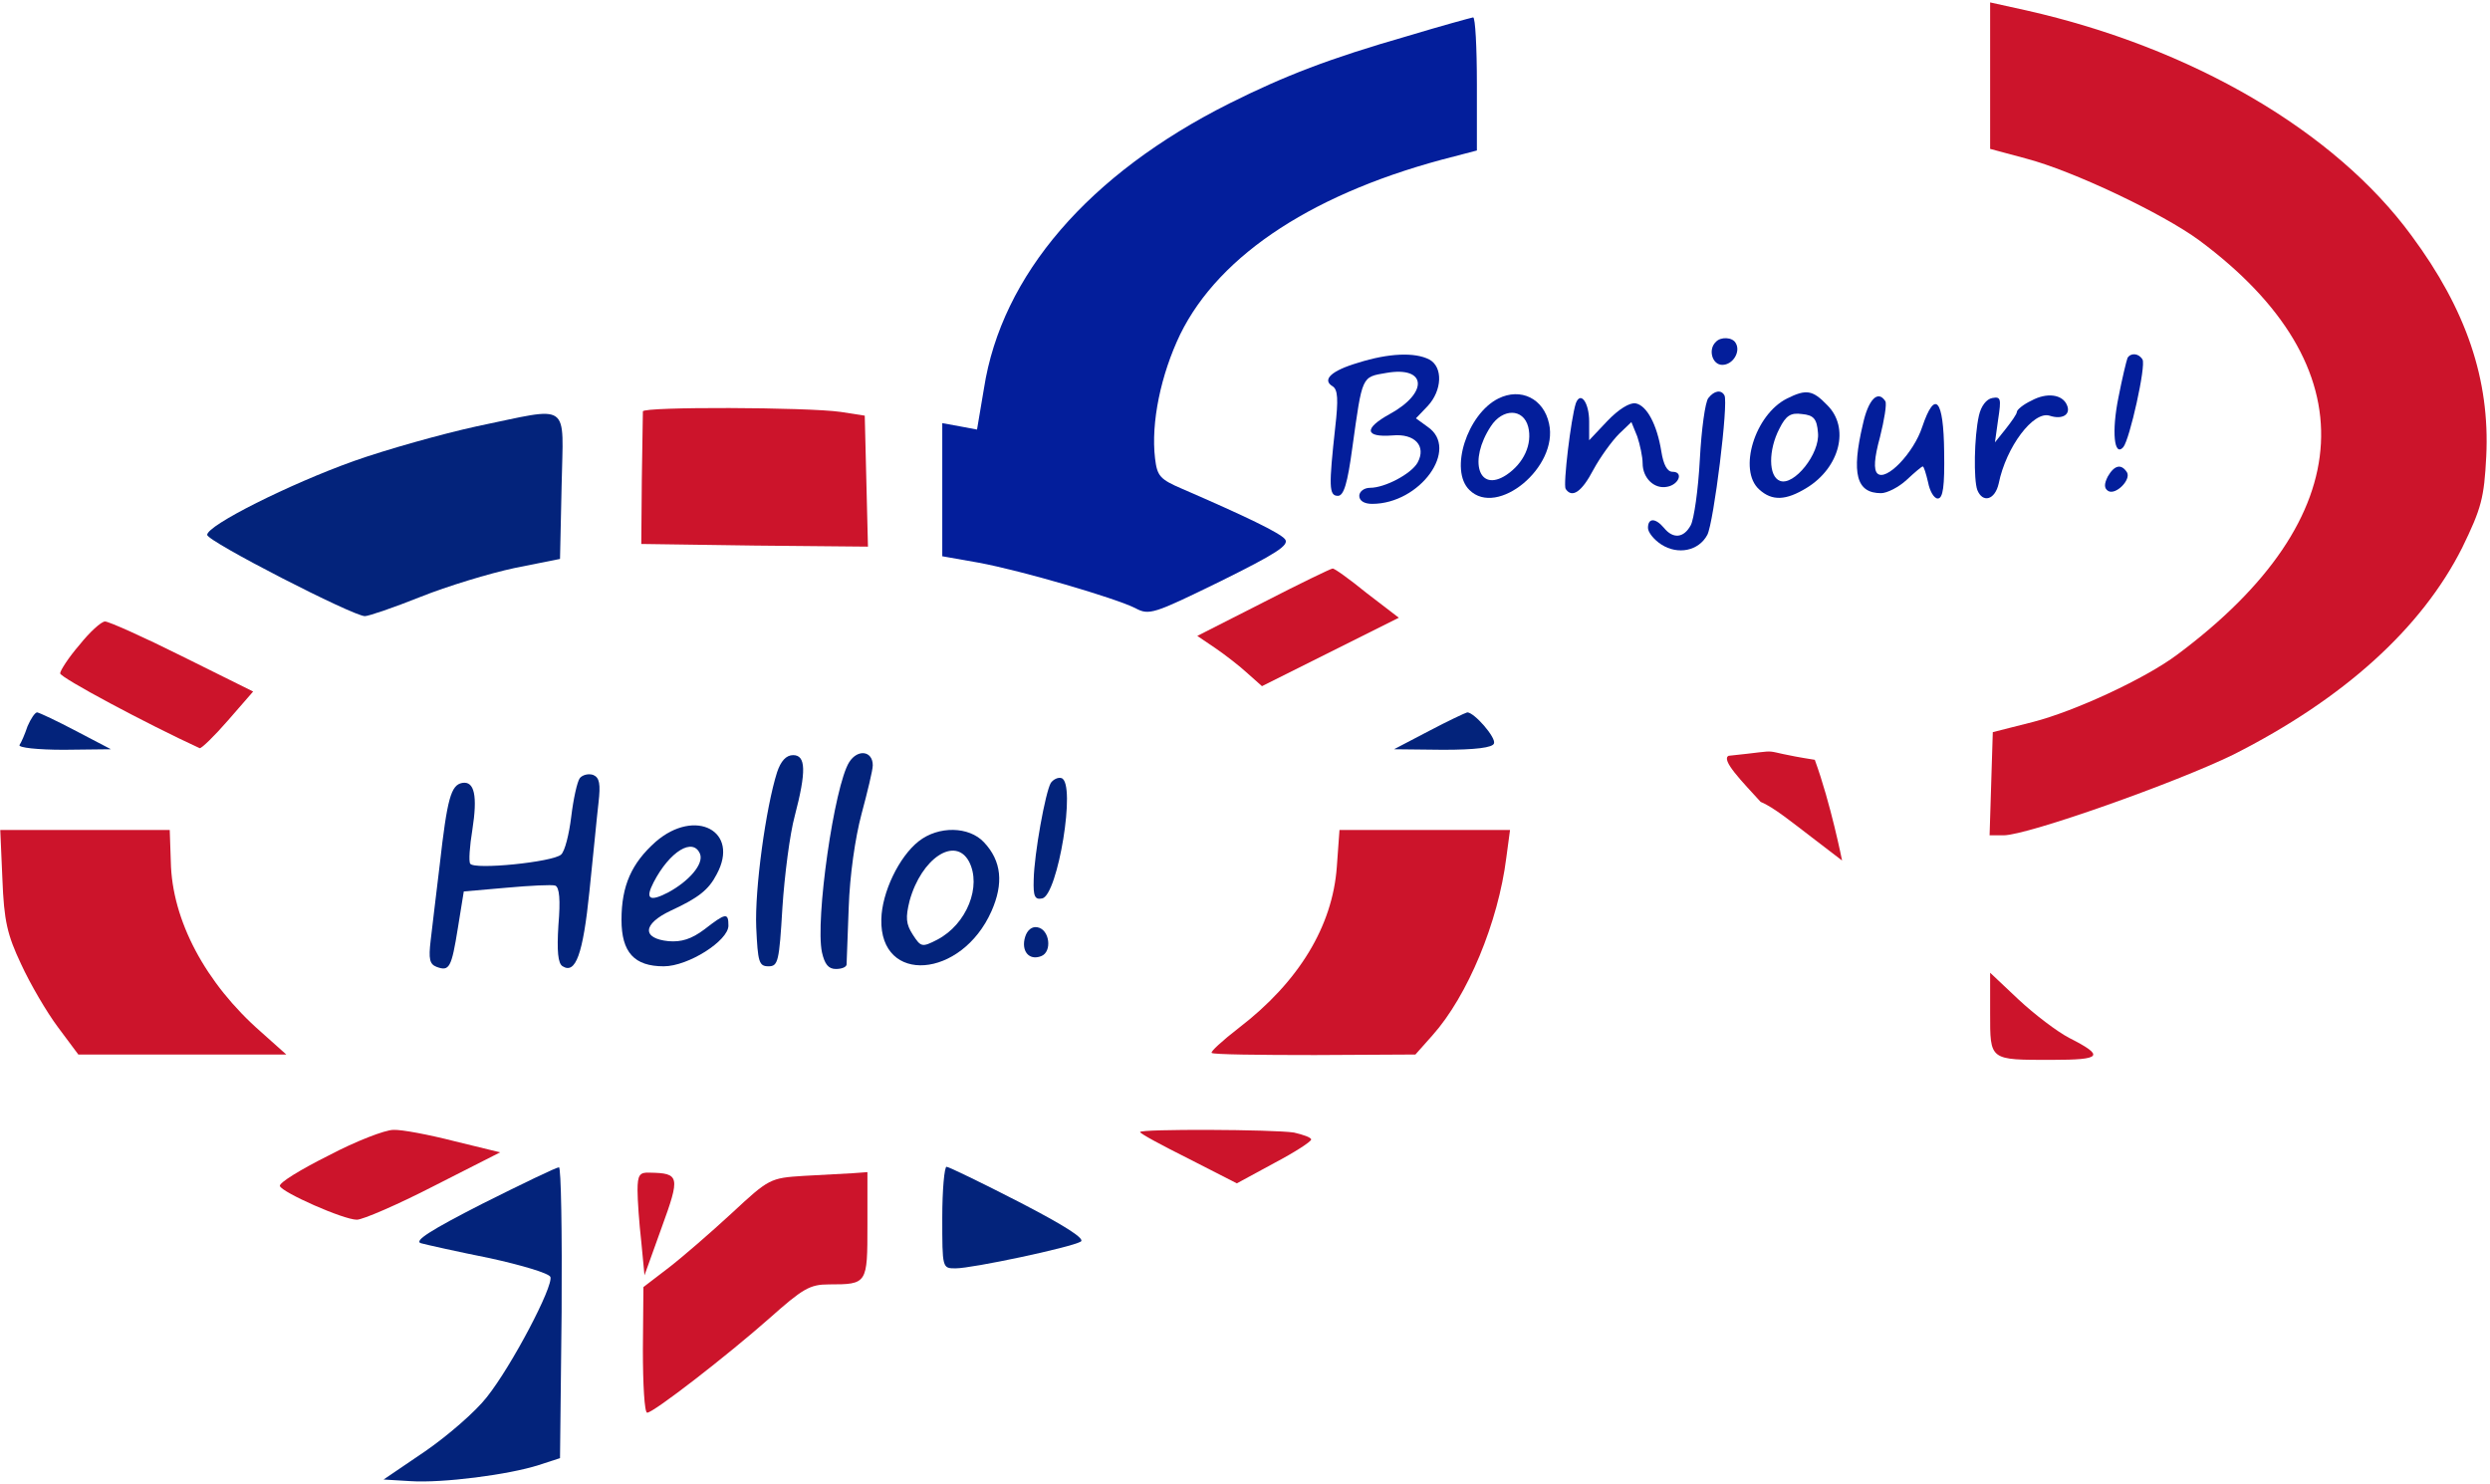<svg width="621" height="370" viewBox="0 0 621 370" fill="none" xmlns="http://www.w3.org/2000/svg">
<path d="M496.333 37.133L505.266 39.533C516.999 42.6 539.399 53.267 548.466 59.933C590.866 91.4 588.866 129.133 542.999 163.267C534.999 169.267 517.399 177.4 506.999 180.067L496.999 182.6L496.199 208.333H499.666C505.666 208.333 542.866 195.133 556.999 188.2C584.466 174.333 603.933 156.733 614.066 136.6C618.866 126.733 619.533 124.2 620.066 113.8C620.999 94.733 615.133 77.267 601.399 58.733C582.333 32.733 546.733 11.933 505.399 2.6L496.333 0.6V37.133Z" fill="#CC142B"/>
<path d="M351 9C331.533 14.6 320.467 18.866 306.6 25.8C271.533 43.4 249.8 68.6 245.4 96.866L243.667 107.133L239.4 106.333L235 105.533V138.733L244.067 140.333C254.867 142.333 278.067 149.133 283.133 151.666C286.6 153.533 287.667 153.133 304.333 145C318.333 138.066 321.667 135.933 320.467 134.466C319.133 132.866 310.867 128.866 294.867 121.933C289.267 119.533 288.6 118.733 288.067 114.333C287 105.4 289.533 93.4 294.333 83.4C304.2 63.266 328.333 47.666 362.733 39L368.333 37.533V21C368.333 11.8 367.933 4.333 367.4 4.333C366.733 4.466 359.4 6.466 351 9Z" fill="#031E9B"/>
<path d="M525.667 118.866C524.733 120.733 524.733 121.8 525.8 122.466C527.667 123.533 531.533 119.666 530.467 117.8C529 115.533 527.267 116.066 525.667 118.866Z" fill="#031E9B"/>
<path d="M530.601 89.266C530.334 89.933 529.267 94.333 528.334 99.133C526.601 107.667 527.267 114.067 529.534 111.533C531.134 109.667 535.267 91.133 534.334 89.666C533.401 88.067 531.401 87.933 530.601 89.266Z" fill="#031E9B"/>
<path d="M506.601 99.933C504.601 100.867 503.001 102.2 503.001 102.733C503.001 103.267 501.667 105.133 500.201 107L497.534 110.333L498.334 104.6C499.134 99.4 499.001 98.867 496.867 99.267C495.401 99.533 494.067 101.267 493.534 103.667C492.334 109 492.201 119.667 493.134 122.2C494.467 125.533 497.534 124.733 498.467 120.6C500.334 111.4 507.134 102.467 511.134 103.667C514.334 104.733 516.467 103.4 515.534 101.133C514.467 98.333 510.467 97.8 506.601 99.933Z" fill="#031E9B"/>
<path d="M464.601 105.8C461.668 118.2 463.001 123 469.134 123C470.601 123 473.534 121.533 475.534 119.667C477.534 117.8 479.268 116.333 479.534 116.333C479.801 116.333 480.334 118.067 480.868 120.333C481.268 122.467 482.334 124.333 483.268 124.333C484.601 124.333 485.001 121.267 484.868 112.733C484.734 99.533 482.601 97 479.401 106.467C477.268 113 470.334 120.2 468.201 118.067C467.268 117.133 467.401 114.333 468.868 109C469.934 104.733 470.601 100.733 470.201 100.067C468.334 97.133 465.934 99.667 464.601 105.8Z" fill="#031E9B"/>
<path d="M445.666 99.4C437.666 103.4 433.399 117.266 438.733 122.066C441.933 125 445.399 124.866 450.599 121.666C458.866 116.6 461.399 106.6 455.666 101C452.066 97.266 450.466 97 445.666 99.4ZM453.399 107.933C453.933 113.133 447.399 121.266 443.933 119.933C440.999 118.866 440.999 112.2 443.799 106.866C445.399 103.666 446.599 102.866 449.399 103.266C452.333 103.533 453.133 104.466 453.399 107.933Z" fill="#031E9B"/>
<path d="M426.067 99.266C425.267 100.2 424.333 107.133 423.933 114.6C423.533 122.2 422.467 129.533 421.667 131C419.933 134.2 417.267 134.466 415 131.666C412.867 129.133 411 129.133 411 131.666C411 132.733 412.467 134.6 414.333 135.8C418.467 138.466 423.667 137.4 425.8 133.4C427.4 130.333 431.133 100.333 430.067 98.6C429.267 97.133 427.533 97.4 426.067 99.266Z" fill="#031E9B"/>
<path d="M427.933 85.267C425.933 87.133 427 91 429.533 91C432.2 91 434.2 87.667 432.866 85.533C432.066 84.067 429.133 83.933 427.933 85.267Z" fill="#031E9B"/>
<path d="M393 100.6C391.8 104.333 389.8 120.866 390.467 121.933C392.067 124.333 394.467 122.733 397.4 117.133C399.133 113.933 402.067 109.933 403.8 108.2L406.867 105.266L408.333 108.866C409 110.866 409.667 113.933 409.667 115.533C409.667 119.266 412.6 122.066 415.8 121.4C418.733 120.866 419.933 117.666 417.133 117.666C415.8 117.666 414.867 115.933 414.333 112.6C413.267 105.933 410.733 101.133 407.933 100.6C406.467 100.333 403.667 102.066 400.867 105L396.333 109.8V105.133C396.333 100.466 394.2 97.4 393 100.6Z" fill="#031E9B"/>
<path d="M373.666 99.4C365.933 103.266 361.4 117.266 366.466 122.2C373.4 129.133 388.733 116.466 386.333 105.666C385 99.4 379.266 96.6 373.666 99.4ZM381.133 106.466C382.2 110.733 380.066 115.533 375.666 118.466C368.733 123 366.2 114.866 371.8 106.333C374.733 101.8 379.933 101.8 381.133 106.466Z" fill="#031E9B"/>
<path d="M338.733 90.466C331.933 92.466 329.667 94.733 332.333 96.333C333.667 97.133 333.8 99.666 333 106.6C331.4 121.266 331.4 123.666 333.667 123.666C335.133 123.666 336.067 120.6 337.267 111.666C339.8 93.533 339.533 94.066 345.8 93C355.8 91.266 356.333 97.933 346.6 103.266C340.067 106.866 340.333 109.133 347.267 108.6C352.867 108.066 355.8 111.266 353.533 115.4C351.933 118.2 345.4 121.666 341.667 121.666C340.2 121.666 339 122.6 339 123.666C339 124.866 340.2 125.666 342.2 125.666C354.2 125.666 364.067 111.933 356.067 106.466L353.133 104.333L356.067 101.266C359.667 97.4 359.933 91.533 356.467 89.666C352.867 87.8 346.333 88.066 338.733 90.466Z" fill="#031E9B"/>
<path d="M315.133 150.2L298.6 158.6L303.133 161.667C305.666 163.4 309.266 166.2 311.133 167.933L314.733 171.133L348.866 154.067L340.866 147.933C336.6 144.467 332.733 141.667 332.333 141.8C331.933 141.8 324.2 145.533 315.133 150.2Z" fill="#CC142B"/>
<path d="M356.333 182.333L347.666 186.867L359.933 187C367.933 187 372.333 186.467 372.599 185.4C373.133 183.933 367.666 177.667 365.933 177.667C365.399 177.8 361.133 179.8 356.333 182.333Z" fill="#03237B"/>
<path d="M496.334 252.6C496.334 264.6 496.068 264.333 511.801 264.333C524.201 264.333 525.001 263.4 516.068 258.867C513.001 257.267 507.401 253 503.401 249.267L496.334 242.6V252.6Z" fill="#CC142B"/>
<path d="M452.607 189.5C436.606 187 446.758 186.891 431.107 188.5C429.105 189.5 434.597 195.044 439.105 200C442.32 201.278 447.335 205.406 451.696 208.71L459.407 214.62C459.407 214.62 456.606 200.456 452.607 189.5Z" fill="#CC142B"/>
<path d="M160.334 102.6C160.334 103.267 160.2 110.867 160.067 119.667L159.934 135.667L188.2 136.067L216.467 136.334L215.667 103.667L209.667 102.734C201.4 101.534 160.334 101.4 160.334 102.6Z" fill="#CC142B"/>
<path d="M118.866 106.333C110.333 108.2 96.466 112.067 88.199 115C72.199 120.733 51.666 131 51.666 133.4C51.666 135 88.066 153.667 90.999 153.667C91.933 153.667 98.199 151.533 104.866 148.867C111.533 146.2 122.066 143 128.333 141.667L139.666 139.4L140.066 121.133C140.466 99.8 142.733 101.4 118.866 106.333Z" fill="#03237B"/>
<path d="M19.8 160.867C17.133 163.933 15 167.267 15 167.933C15 169 36.733 180.6 49.8 186.6C50.2 186.733 53.4 183.667 56.867 179.667L63.133 172.467L45.4 163.667C35.8 158.867 27.133 155 26.2 155C25.267 155 22.333 157.667 19.8 160.867Z" fill="#CC142B"/>
<path d="M6.866 181.133C6.2 183.133 5.266 185.267 4.866 185.8C4.466 186.467 9.4 187 15.933 187L27.666 186.867L19 182.333C14.2 179.8 9.933 177.8 9.266 177.667C8.733 177.667 7.666 179.267 6.866 181.133Z" fill="#03237B"/>
<path d="M0.6 219.267C1 229.667 1.8 233.133 5.266 240.467C7.533 245.4 11.666 252.467 14.466 256.2L19.533 263H71.4L65.133 257.4C51.266 245.267 42.866 229.533 42.6 214.867L42.333 207H0.066L0.6 219.267Z" fill="#CC142B"/>
<path d="M255.667 233.667C254.6 237.133 256.6 239.667 259.667 238.467C262.467 237.4 261.8 231.8 258.733 231.267C257.4 231 256.2 231.933 255.667 233.667Z" fill="#03237B"/>
<path d="M262.067 195.267C260.734 197.534 257.934 212.867 257.801 219.4C257.667 223.534 258.067 224.467 259.934 224.067C263.801 223.267 268.467 195.267 264.734 194.067C263.934 193.8 262.734 194.334 262.067 195.267Z" fill="#03237B"/>
<path d="M229.134 209.8C224.201 213.667 219.934 222.6 219.801 229.267C219.401 245.667 239.801 244.067 247.267 227.267C250.334 220.334 249.801 214.734 245.401 210.067C241.667 206.067 234.067 205.934 229.134 209.8ZM241.667 214.867C244.867 221 241.134 230.467 233.801 234.334C229.934 236.334 229.667 236.2 227.667 233.134C225.934 230.467 225.801 228.867 226.867 224.6C229.801 214.067 238.201 208.467 241.667 214.867Z" fill="#03237B"/>
<path d="M211.8 190.067C208.067 195.933 203.267 229.533 205 237.533C205.667 240.467 206.6 241.667 208.467 241.667C209.8 241.667 211 241.267 211.133 240.6C211.133 240.067 211.4 233.667 211.667 226.333C211.933 218.333 213.267 209 214.867 203C216.333 197.533 217.667 192.067 217.667 190.867C217.667 187.267 213.933 186.733 211.8 190.067Z" fill="#03237B"/>
<path d="M193.801 192.6C191.001 201.4 188.201 221.8 188.601 231.267C189.001 239.933 189.267 241 191.667 241C194.067 241 194.334 239.8 195.134 226.333C195.667 218.2 197.001 207.933 198.201 203.533C201.134 192.333 201.001 188.333 197.801 188.333C196.067 188.333 194.734 189.8 193.801 192.6Z" fill="#03237B"/>
<path d="M163.533 209.933C157.533 215.267 155 220.867 155 229.4C155 237.533 158.2 241 165.533 241C171.667 241 181.667 234.6 181.667 230.867C181.667 227.533 181 227.667 175.667 231.8C172.467 234.2 169.933 235 166.733 234.733C160.067 234.067 160.2 230.467 167.267 227.133C174.2 223.933 176.733 221.933 178.733 218.067C184.6 207.267 173.4 201.4 163.533 209.933ZM174.6 213C175.533 215.533 171.8 219.8 166.6 222.6C161.933 225 160.867 224.2 163 220.067C167 212.333 172.867 208.733 174.6 213Z" fill="#03237B"/>
<path d="M144.6 194.067C143.934 195 143 199.267 142.467 203.667C141.934 208.067 140.867 212.334 139.934 213.134C137.934 215 118.2 217 117.267 215.4C116.867 214.867 117.134 211 117.8 207C119.134 198.467 118.334 194.734 115.267 195.267C112.467 195.8 111.534 199.134 109.667 215.667C108.734 223 107.8 231.534 107.4 234.6C106.867 239.134 107.134 240.467 108.867 241.134C112.067 242.334 112.6 241.4 114.2 231.4L115.667 222.334L126.334 221.4C132.2 220.867 137.667 220.6 138.467 220.867C139.534 221.267 139.8 224.467 139.267 230.734C138.867 237.134 139.134 240.334 140.334 241C143.534 243 145.4 238.067 147 222.334C147.934 213.534 148.867 203.534 149.267 200.2C149.8 195.534 149.534 193.934 147.934 193.267C146.734 192.867 145.267 193.267 144.6 194.067Z" fill="#03237B"/>
<path d="M81.934 288.2C75 291.667 69.534 295 69.8 295.8C70.334 297.4 85.667 304.2 89 304.2C90.467 304.2 99.134 300.467 108.2 295.8L124.734 287.4L113.267 284.6C107 283 100.067 281.667 98.067 281.8C96.067 281.8 88.734 284.6 81.934 288.2Z" fill="#CC142B"/>
<path d="M120.333 300.2C107.266 306.867 103.133 309.533 104.999 310.067C106.466 310.467 114.199 312.2 122.199 313.8C130.066 315.533 136.866 317.533 137.266 318.467C138.066 320.733 127.666 340.6 121.399 348.467C118.599 352.067 111.666 358.067 106.066 361.933L95.666 369L102.333 369.4C110.333 369.933 126.866 367.8 134.333 365.4L139.666 363.667L140.066 327.267C140.199 307.4 139.933 291 139.399 291.133C138.733 291.133 130.199 295.267 120.333 300.2Z" fill="#03237B"/>
<path d="M159 296.867C159 299.267 159.4 305 159.933 309.667L160.733 318.067L165 306.2C169.667 293.4 169.533 292.6 162.067 292.467C159.533 292.333 159 293 159 296.867Z" fill="#CC142B"/>
<path d="M200.467 293.267C192.067 293.8 191.801 293.934 182.467 302.6C177.267 307.4 170.201 313.534 166.734 316.2L160.467 321L160.334 336.6C160.334 345.267 160.734 352.334 161.401 352.334C163.001 352.334 181.534 337.934 191.801 328.867C200.201 321.4 201.934 320.334 206.734 320.334C216.334 320.334 216.334 320.2 216.334 305.534V292.334L212.734 292.6C210.601 292.734 205.134 293 200.467 293.267Z" fill="#CC142B"/>
<path d="M333.399 216.2C332.332 231 323.932 244.867 308.999 256.333C304.866 259.533 301.799 262.333 302.199 262.6C302.466 263 314.066 263.133 327.932 263.133L352.999 263L357.266 258.2C366.066 248.333 373.666 229.933 375.666 213.933L376.599 207H334.066L333.399 216.2Z" fill="#CC142B"/>
<path d="M284.334 282.333C284.334 282.733 289.801 285.667 296.467 289L308.467 295.133L317.801 290.067C322.867 287.4 327.001 284.733 327.001 284.2C327.001 283.667 325.001 283 322.734 282.467C317.667 281.667 284.334 281.533 284.334 282.333Z" fill="#CC142B"/>
<path d="M235 303.667C235 316.334 235 316.333 238.333 316.333C242.467 316.333 267 311.134 269.533 309.667C270.733 309 265.8 305.8 254.2 299.8C244.867 295 236.6 291 236.067 291C235.533 291 235 296.734 235 303.667Z" fill="#03237B"/>
</svg>
